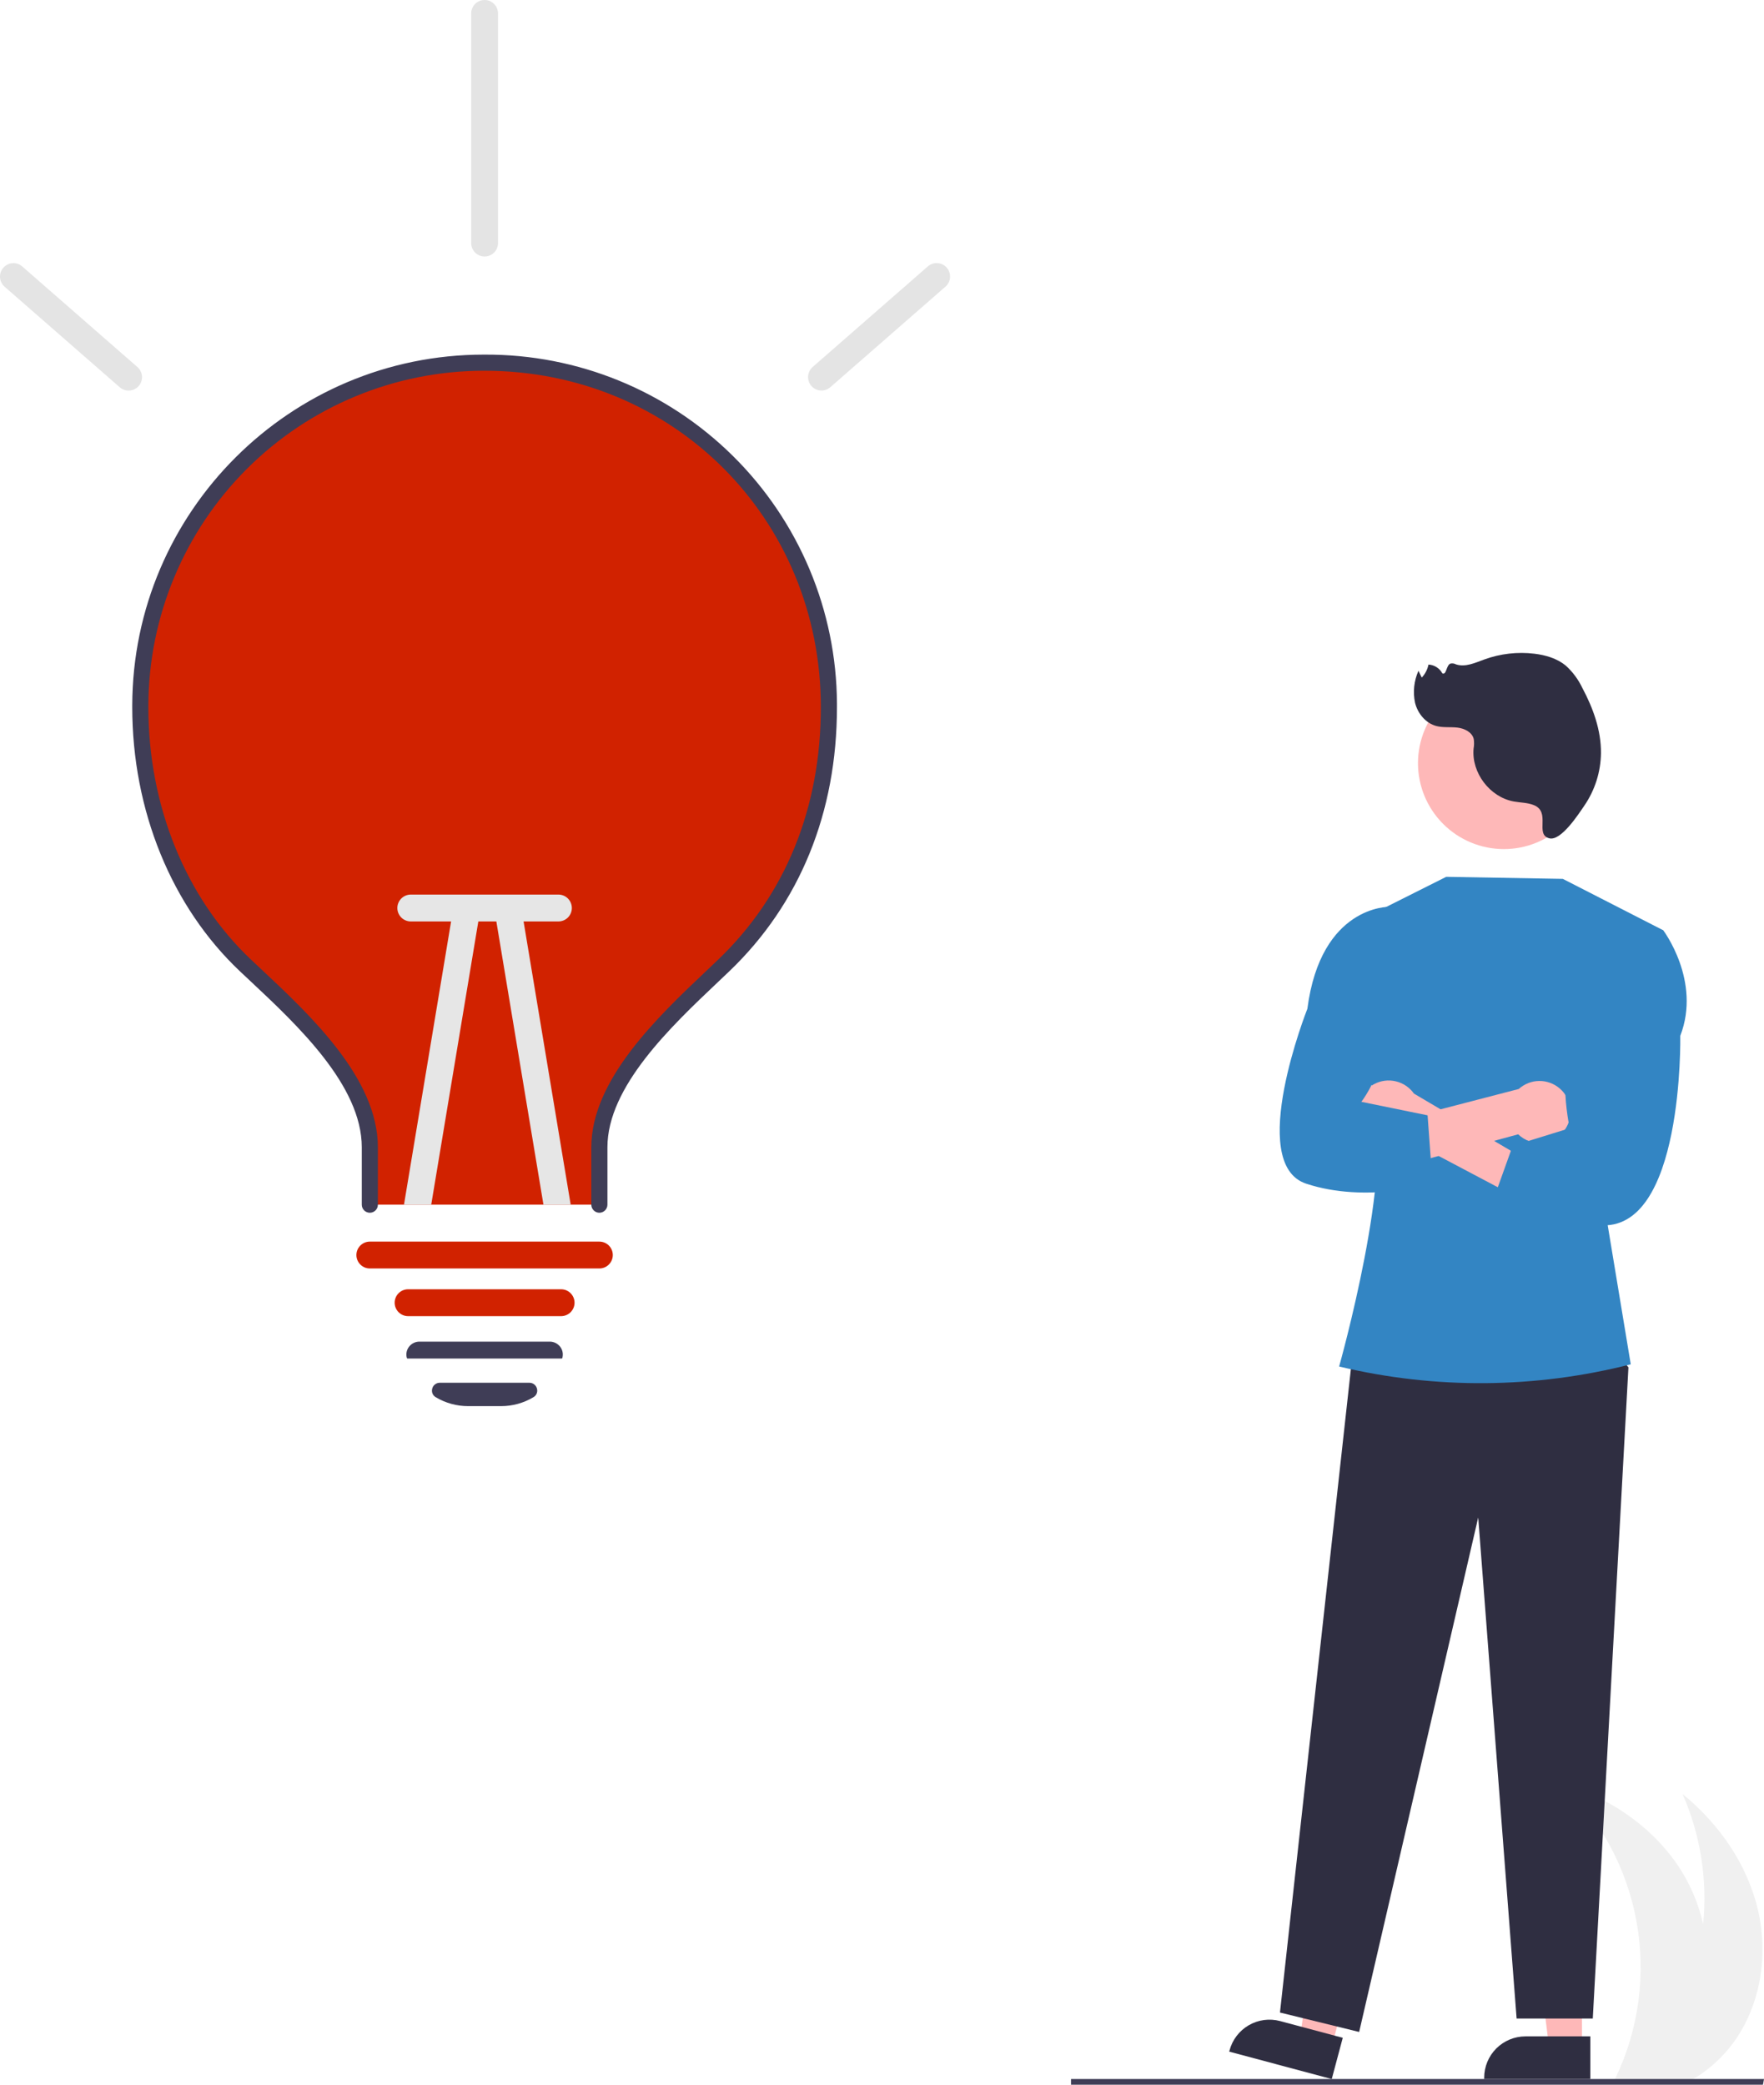 <svg width="99" height="117" viewBox="0 0 99 117" fill="none" xmlns="http://www.w3.org/2000/svg">
<g clip-path="url(#clip0_5485_9426)">
<path d="M97.262 114.669C96.702 115.424 96.008 116.069 95.214 116.572C95.046 116.679 94.872 116.78 94.696 116.874H90.548C90.597 116.774 90.646 116.673 90.692 116.572C91.979 113.857 92.382 110.807 91.846 107.85C91.31 104.894 89.861 102.18 87.703 100.09C90.21 100.865 92.528 102.375 94.044 104.517C94.78 105.56 95.304 106.739 95.585 107.984C95.835 105.493 95.437 102.979 94.429 100.687C96.465 102.344 98.05 104.612 98.654 107.166C99.258 109.721 98.82 112.557 97.262 114.669Z" fill="#F0F0F0"/>
<path d="M98.942 117.001H60.107V116.684H99L98.942 117.001Z" fill="#3F3D56"/>
<path d="M46.521 39.687C46.521 45.511 44.487 50.484 40.616 54.185C37.869 56.813 33.638 60.496 33.638 64.389V67.611H20.755V64.389C20.755 60.455 16.508 56.765 13.778 54.185C9.994 50.614 7.873 45.303 7.873 39.687V39.568C7.889 34.441 9.941 29.53 13.576 25.916C17.211 22.302 22.132 20.281 27.256 20.297C32.381 20.313 37.289 22.364 40.902 26C44.515 29.637 46.536 34.56 46.521 39.687Z" fill="#D12200"/>
<path d="M33.638 68.064C33.518 68.064 33.403 68.016 33.319 67.931C33.234 67.847 33.186 67.732 33.186 67.612V64.39C33.186 60.602 36.92 57.066 39.646 54.485C39.872 54.27 40.092 54.063 40.303 53.86C44.075 50.253 46.068 45.352 46.068 39.688C46.068 29.101 37.779 20.808 27.197 20.808H27.144C22.164 20.813 17.389 22.791 13.862 26.309C10.336 29.827 8.346 34.599 8.326 39.581V39.687C8.326 45.234 10.426 50.399 14.089 53.858C14.274 54.033 14.467 54.214 14.665 54.399C17.426 56.986 21.208 60.528 21.208 64.39V67.612C21.208 67.732 21.16 67.847 21.076 67.931C20.991 68.016 20.876 68.064 20.756 68.064C20.636 68.064 20.521 68.016 20.436 67.931C20.352 67.847 20.304 67.732 20.304 67.612V64.39C20.304 60.92 16.688 57.533 14.047 55.058C13.848 54.872 13.655 54.691 13.468 54.515C9.626 50.886 7.422 45.482 7.422 39.687V39.578C7.452 28.718 16.294 19.903 27.142 19.903H27.198C32.416 19.875 37.43 21.923 41.138 25.595C44.847 29.266 46.945 34.261 46.972 39.481C46.973 39.55 46.973 39.619 46.972 39.688C46.972 45.605 44.882 50.732 40.928 54.514C40.716 54.717 40.495 54.926 40.267 55.142C37.661 57.61 34.09 60.991 34.09 64.39V67.612C34.09 67.732 34.042 67.847 33.957 67.931C33.873 68.016 33.758 68.064 33.638 68.064H33.638Z" fill="#3F3D56"/>
<path d="M31.491 73.867H22.903C22.703 73.867 22.511 73.787 22.37 73.646C22.229 73.505 22.149 73.313 22.149 73.113C22.149 72.913 22.229 72.722 22.37 72.58C22.511 72.439 22.703 72.359 22.903 72.359H31.491C31.691 72.359 31.883 72.439 32.024 72.58C32.165 72.722 32.245 72.913 32.245 73.113C32.245 73.313 32.165 73.505 32.024 73.646C31.883 73.787 31.691 73.867 31.491 73.867Z" fill="#D12200"/>
<path d="M28.12 78.918H26.272C25.63 78.918 25 78.744 24.45 78.413C24.368 78.365 24.305 78.292 24.27 78.204C24.236 78.116 24.232 78.019 24.259 77.928C24.284 77.835 24.338 77.753 24.415 77.695C24.491 77.636 24.585 77.605 24.681 77.606H29.712C29.808 77.605 29.901 77.636 29.978 77.695C30.054 77.753 30.109 77.835 30.134 77.928C30.161 78.019 30.157 78.116 30.122 78.204C30.088 78.292 30.024 78.365 29.943 78.413C29.392 78.744 28.762 78.918 28.12 78.918Z" fill="#3F3D56"/>
<path d="M31.493 76.246L22.853 76.245L22.826 76.187C22.801 76.082 22.8 75.972 22.823 75.866C22.847 75.76 22.894 75.66 22.962 75.576C23.031 75.489 23.118 75.418 23.218 75.37C23.318 75.322 23.427 75.297 23.538 75.297H30.855C30.965 75.297 31.075 75.322 31.175 75.37C31.274 75.418 31.362 75.489 31.431 75.576C31.498 75.659 31.545 75.757 31.569 75.862C31.593 75.966 31.592 76.075 31.568 76.18L31.554 76.238L31.493 76.246Z" fill="#3F3D56"/>
<path d="M7.217 21.922C7.035 21.922 6.859 21.856 6.722 21.736L0.252 16.086C0.104 15.954 0.014 15.769 0.001 15.57C-0.011 15.372 0.055 15.177 0.186 15.028C0.316 14.878 0.501 14.786 0.699 14.771C0.897 14.757 1.092 14.821 1.243 14.95L7.713 20.601C7.829 20.701 7.911 20.835 7.948 20.984C7.986 21.133 7.977 21.29 7.923 21.433C7.869 21.577 7.773 21.701 7.647 21.788C7.52 21.875 7.371 21.922 7.217 21.922V21.922Z" fill="#E4E4E4"/>
<path d="M46.104 21.919C45.95 21.919 45.8 21.872 45.674 21.785C45.548 21.697 45.452 21.573 45.398 21.43C45.344 21.286 45.335 21.129 45.373 20.981C45.41 20.832 45.492 20.698 45.608 20.597L52.078 14.947C52.228 14.818 52.424 14.753 52.622 14.768C52.82 14.782 53.004 14.874 53.135 15.024C53.265 15.173 53.332 15.368 53.319 15.567C53.307 15.765 53.217 15.95 53.069 16.082L46.599 21.732C46.462 21.852 46.286 21.919 46.104 21.919Z" fill="#E4E4E4"/>
<path d="M33.638 71.191H20.755C20.555 71.191 20.364 71.112 20.223 70.97C20.081 70.829 20.002 70.637 20.002 70.437C20.002 70.237 20.081 70.046 20.223 69.904C20.364 69.763 20.555 69.684 20.755 69.684H33.638C33.838 69.684 34.03 69.763 34.171 69.904C34.312 70.046 34.392 70.237 34.392 70.437C34.392 70.637 34.312 70.829 34.171 70.97C34.03 71.112 33.838 71.191 33.638 71.191Z" fill="#D12200"/>
<path d="M26.88 51.503L24.201 67.613H22.672L25.393 51.255C25.426 51.058 25.536 50.882 25.698 50.766C25.861 50.649 26.063 50.602 26.26 50.635C26.458 50.668 26.634 50.778 26.75 50.941C26.866 51.103 26.913 51.305 26.88 51.503Z" fill="#E6E6E6"/>
<path d="M32.029 67.613H30.5L27.821 51.503C27.788 51.305 27.835 51.103 27.951 50.941C28.067 50.778 28.243 50.668 28.441 50.635C28.638 50.602 28.84 50.649 29.003 50.766C29.165 50.882 29.275 51.058 29.308 51.255L32.029 67.613Z" fill="#E6E6E6"/>
<path d="M22.3 50.961C22.3 50.761 22.38 50.569 22.521 50.428C22.663 50.286 22.854 50.207 23.054 50.207H31.34C31.54 50.207 31.732 50.286 31.873 50.428C32.014 50.569 32.093 50.761 32.093 50.961C32.093 51.161 32.014 51.352 31.873 51.494C31.732 51.635 31.54 51.715 31.34 51.715H23.054C22.854 51.715 22.663 51.635 22.521 51.494C22.38 51.352 22.3 51.161 22.3 50.961Z" fill="#E6E6E6"/>
<path d="M27.197 14.396C26.997 14.396 26.806 14.317 26.664 14.175C26.523 14.034 26.444 13.842 26.444 13.643V0.754C26.444 0.554 26.523 0.362 26.664 0.221C26.806 0.079 26.997 0 27.197 0C27.397 0 27.588 0.079 27.73 0.221C27.871 0.362 27.95 0.554 27.95 0.754V13.643C27.95 13.842 27.871 14.034 27.73 14.175C27.588 14.317 27.397 14.396 27.197 14.396Z" fill="#E4E4E4"/>
<path d="M88.782 114.89H86.935L86.056 107.762H88.782L88.782 114.89Z" fill="#FEB8B8"/>
<path d="M89.253 116.684H83.296V116.608C83.296 115.993 83.541 115.403 83.975 114.968C84.41 114.534 85 114.289 85.615 114.289H89.253L89.253 116.684Z" fill="#2F2E41"/>
<path d="M74.748 114.829L72.963 114.352L73.955 107.238L76.589 107.943L74.748 114.829Z" fill="#FEB8B8"/>
<path d="M74.741 116.684L68.986 115.145L69.006 115.072C69.165 114.478 69.553 113.971 70.085 113.663C70.618 113.355 71.25 113.271 71.844 113.43L75.359 114.37L74.741 116.684Z" fill="#2F2E41"/>
<path d="M89.844 74.941L91.392 76.74L89.391 113.287H85.116L82.961 85.165L76.279 114.041L71.835 112.951L75.876 76.275L89.844 74.941Z" fill="#2F2E41"/>
<path d="M76.909 51.347L81.165 49.211L87.71 49.326L93.342 52.209L90.138 68.221L91.522 76.57C86.171 77.935 80.57 77.981 75.198 76.704L75.155 76.694C75.155 76.694 78.337 65.401 76.983 61.954L76.909 51.347Z" fill="#3385C3"/>
<path d="M89.222 42.813C89.217 41.535 88.706 40.312 87.8 39.411C86.895 38.51 85.669 38.005 84.392 38.008C83.115 38.01 81.891 38.519 80.989 39.424C80.087 40.328 79.58 41.553 79.58 42.831C79.58 44.108 80.087 45.334 80.989 46.238C81.891 47.142 83.115 47.651 84.392 47.654C85.669 47.656 86.895 47.151 87.8 46.251C88.706 45.35 89.217 44.126 89.222 42.849V42.813Z" fill="#FEB8B8"/>
<path d="M76.322 63.018C76.413 63.254 76.555 63.466 76.738 63.641C76.92 63.815 77.139 63.948 77.378 64.028C77.617 64.109 77.871 64.137 78.122 64.109C78.373 64.081 78.615 63.998 78.83 63.867L87.472 68.437L87.752 66.331L79.355 61.377C79.11 61.029 78.746 60.784 78.332 60.687C77.918 60.589 77.483 60.648 77.109 60.85C76.735 61.052 76.449 61.385 76.303 61.784C76.158 62.184 76.165 62.623 76.321 63.018H76.322Z" fill="#FEB8B8"/>
<path d="M87.838 63.383C87.697 63.593 87.512 63.769 87.295 63.9C87.079 64.03 86.837 64.111 86.586 64.138C86.335 64.164 86.081 64.135 85.842 64.053C85.603 63.971 85.386 63.838 85.204 63.662L75.772 66.23L75.854 63.556L85.237 61.118C85.552 60.832 85.96 60.672 86.385 60.668C86.811 60.664 87.222 60.816 87.543 61.095C87.864 61.374 88.071 61.762 88.125 62.183C88.179 62.605 88.077 63.032 87.837 63.384L87.838 63.383Z" fill="#FEB8B8"/>
<path d="M91.503 52.322L93.342 52.207C93.342 52.207 95.495 55.049 94.301 58.134C94.301 58.134 94.508 69.214 89.739 68.758C84.97 68.303 83.463 68.303 83.463 68.303L84.895 64.308L88.097 63.319C88.097 63.319 87.11 58.964 88.978 57.151L91.503 52.322Z" fill="#3385C3"/>
<path d="M78.224 52.228L77.964 50.895C77.964 50.895 74.13 50.804 73.373 56.616C73.373 56.616 69.925 65.312 73.304 66.432C76.683 67.552 80.399 66.432 80.399 66.432L80.12 62.597L76.402 61.838C76.402 61.838 78.323 59.352 77.277 57.196L78.224 52.228Z" fill="#3385C3"/>
<path d="M86.07 45.181C85.715 45.042 85.323 45.049 84.948 44.98C83.608 44.733 82.575 43.366 82.702 42.009C82.734 41.833 82.737 41.653 82.71 41.477C82.618 41.089 82.187 40.881 81.792 40.835C81.397 40.789 80.989 40.848 80.604 40.745C80.01 40.586 79.567 40.044 79.417 39.448C79.288 38.842 79.355 38.211 79.608 37.645L79.792 38.029C79.984 37.826 80.115 37.572 80.17 37.298C80.331 37.307 80.487 37.356 80.623 37.443C80.76 37.529 80.871 37.649 80.948 37.791C81.186 37.898 81.157 37.353 81.395 37.245C81.502 37.219 81.614 37.234 81.711 37.286C82.234 37.462 82.789 37.199 83.308 37.01C84.206 36.684 85.168 36.574 86.117 36.689C86.747 36.766 87.383 36.952 87.874 37.355C88.261 37.706 88.576 38.13 88.801 38.602C89.406 39.734 89.862 40.983 89.85 42.267C89.838 43.318 89.514 44.342 88.921 45.209C88.612 45.659 87.613 47.221 86.95 47.049C86.116 46.833 87.068 45.572 86.07 45.181Z" fill="#2F2E41"/>
</g>
<defs>
<clipPath id="clip0_5485_9426">
<rect width="99" height="117" fill="white"/>
</clipPath>
</defs>
</svg>

